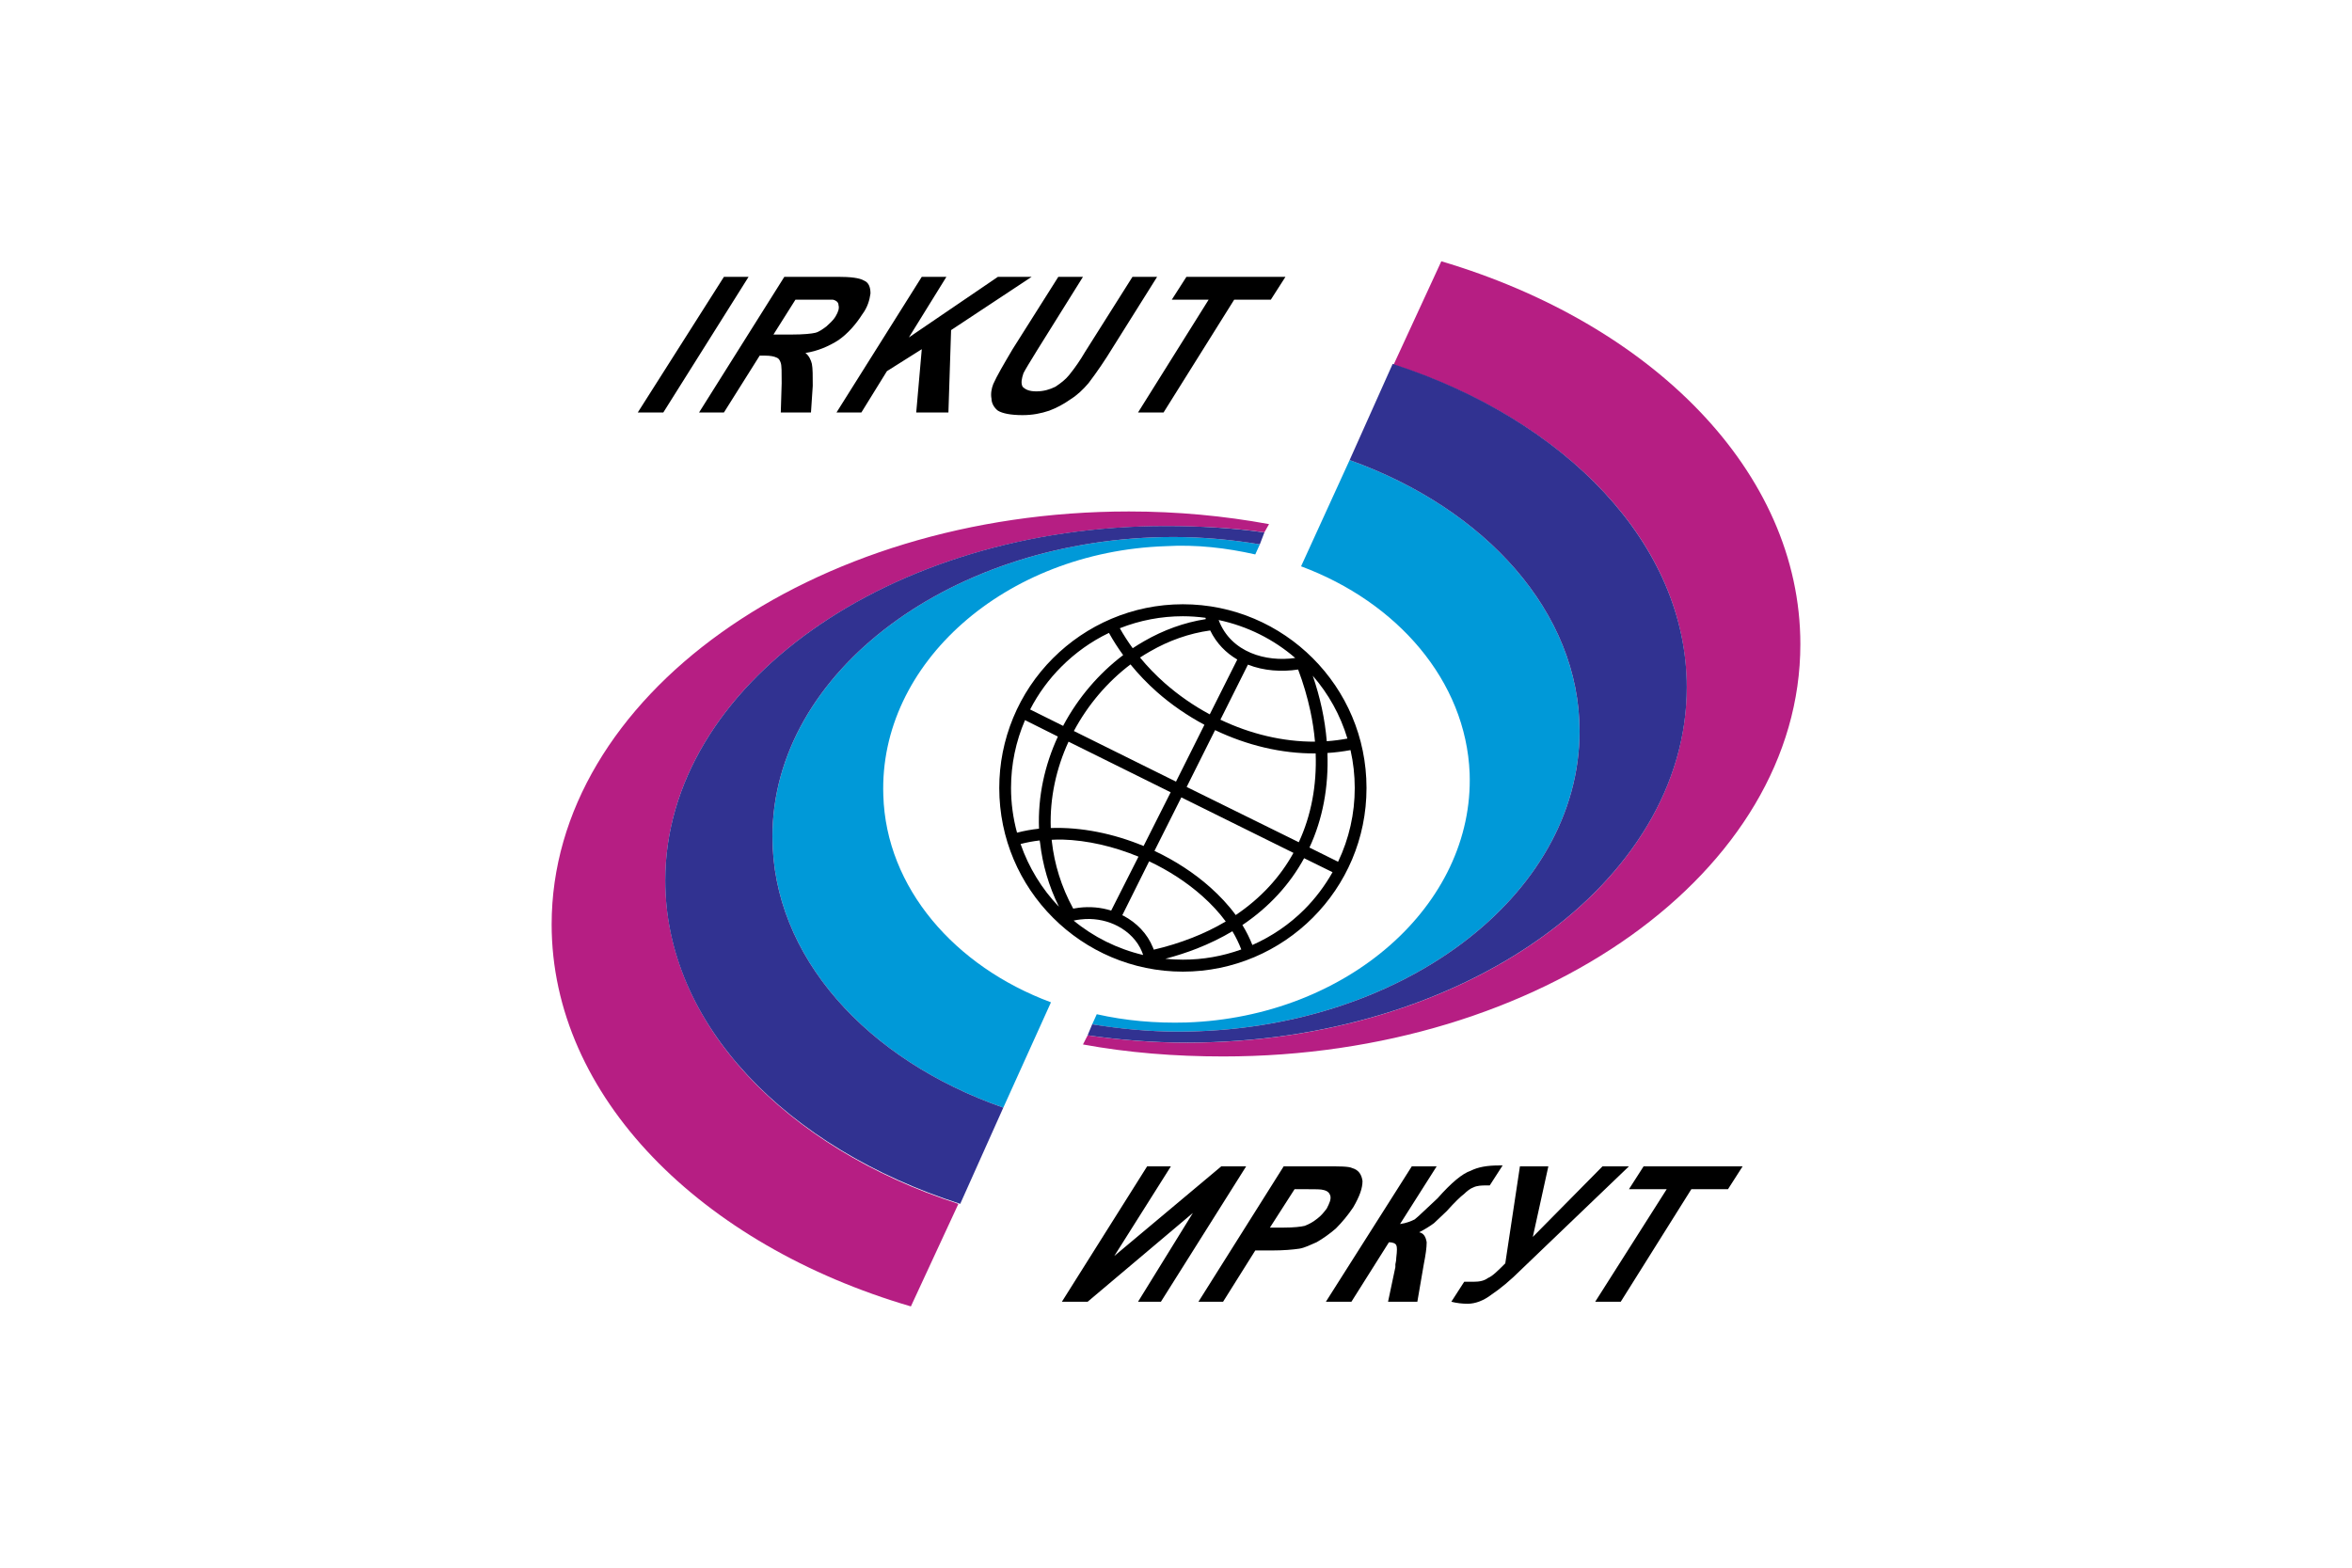 <svg width="480" height="320" viewBox="0 0 480 320" fill="none" xmlns="http://www.w3.org/2000/svg">
<path fill-rule="evenodd" clip-rule="evenodd" d="M294.148 53.334L284.406 74.45C319.743 85.856 344.219 111.124 344.219 140.289C344.219 180.301 298.454 212.835 242.175 212.835C235.26 212.835 228.515 212.272 221.966 211.34L221.014 213.197C230.172 214.881 239.746 215.647 249.652 215.645C314.528 215.645 367.42 177.869 367.42 131.499C367.42 96.165 336.965 66.047 294.148 53.334V53.334ZM230.393 104.401C165.52 104.401 112.58 142.317 112.58 188.684C112.58 223.835 143.08 254.139 185.896 266.667L195.593 245.732C160.252 234.324 135.78 208.879 135.78 179.711C135.78 139.888 181.592 107.392 237.87 107.392C244.788 107.392 251.49 107.729 258.034 108.661L258.986 106.985C249.822 105.301 240.302 104.403 230.393 104.401Z" fill="#B61E83"/>
<path fill-rule="evenodd" clip-rule="evenodd" d="M222.897 209.084L223.83 207.025C229.627 208.336 235.792 208.898 242.152 208.711C274.872 207.589 300.858 184.776 299.928 157.855C299.175 138.971 285.152 122.891 265.525 115.599L275.433 93.912C303.102 103.819 322.359 124.95 322.359 149.253C322.359 183.094 285.526 210.577 240.47 210.577C234.486 210.579 228.508 210.017 222.897 209.084ZM257.112 111.114L256.177 113.171C250.383 111.86 244.207 111.114 237.853 111.488C205.135 112.609 179.335 135.419 180.269 162.341C180.826 181.225 194.848 197.302 214.483 204.596L204.759 226.097C176.9 216.376 157.643 195.248 157.643 170.756C157.643 137.101 194.473 109.617 239.536 109.617C245.516 109.617 251.501 110.179 257.112 111.114Z" fill="#0099D8"/>
<path fill-rule="evenodd" clip-rule="evenodd" d="M221.957 211.328L222.897 209.082C228.692 210.017 234.485 210.577 240.471 210.577C285.527 210.577 322.36 183.094 322.36 149.253C322.36 124.949 303.103 103.82 275.434 93.912L284.219 74.277C319.56 85.685 344.241 111.112 344.241 140.278C344.241 180.288 298.432 212.821 242.154 212.821C235.236 212.823 228.507 212.26 221.957 211.328ZM258.042 108.682L257.11 111.113C251.498 110.177 245.514 109.617 239.534 109.617C194.472 109.617 157.64 137.1 157.64 170.755C157.64 195.247 176.898 216.376 204.757 226.096L195.967 245.73C160.444 234.322 135.764 209.083 135.764 179.729C135.764 139.905 181.574 107.373 237.849 107.373C244.77 107.373 251.5 107.749 258.042 108.682Z" fill="#313291"/>
<path fill-rule="evenodd" clip-rule="evenodd" d="M147.743 56.506L130.162 84.192H135.373L152.773 56.506H147.743ZM160.069 56.506L142.668 84.192H147.743L155.038 72.592H156.126C157.251 72.592 158.018 72.769 158.391 72.955C158.95 73.142 159.155 73.525 159.342 74.087C159.53 74.647 159.524 75.967 159.524 78.211L159.343 84.192H165.505L165.868 78.754C165.868 76.698 165.874 75.205 165.687 74.269C165.504 73.52 165.122 72.611 164.373 72.048C166.806 71.675 169.07 70.73 171.124 69.42C172.996 68.112 174.665 66.22 175.973 64.164C177.094 62.669 177.462 61.212 177.65 59.905C177.65 58.595 177.269 57.653 176.335 57.276C175.397 56.715 173.559 56.506 170.943 56.506H160.069ZM188.117 56.506L170.717 84.192H175.793L181.003 75.763L188.117 71.278L186.985 84.192H193.555L194.099 67.381L210.547 56.506H203.66L185.489 68.876L193.147 56.506H188.117ZM215.985 56.506L206.651 71.278C204.778 74.454 203.454 76.712 202.708 78.392C202.333 79.327 202.157 80.449 202.346 81.382C202.346 82.319 202.91 83.264 203.66 83.83C204.592 84.388 206.26 84.736 208.689 84.736C210.748 84.736 212.443 84.389 214.127 83.83C215.638 83.26 217.07 82.499 218.387 81.564C219.883 80.628 221.026 79.52 222.147 78.211C223.883 75.923 225.501 73.549 226.995 71.097L236.149 56.506H231.12L221.422 71.867C220.471 73.503 219.396 75.063 218.205 76.534C217.46 77.469 216.517 78.191 215.396 78.936C214.275 79.498 212.997 79.887 211.498 79.887C210.001 79.887 209.254 79.5 208.689 78.936C208.314 78.191 208.495 77.296 208.871 76.172C209.246 75.426 210.184 73.893 211.681 71.459L221.015 56.506H215.985ZM242.13 56.506L239.14 61.173H246.661L232.253 84.192H237.464L251.874 61.173H259.35L262.341 56.506H242.13ZM162.334 61.173H169.992C170.743 61.361 171.125 61.748 171.125 62.306C171.312 62.868 171.096 63.635 170.536 64.571C169.974 65.504 169.242 66.05 168.678 66.61C167.933 67.174 167.159 67.737 166.412 67.925C165.663 68.112 163.999 68.287 161.564 68.287H157.848L162.334 61.173ZM241.405 123.343C231.074 123.344 221.68 127.57 214.897 134.353C211.414 137.832 208.653 141.965 206.771 146.514C204.89 151.063 203.925 155.939 203.932 160.861C203.933 171.192 208.114 180.538 214.897 187.324C221.685 194.113 231.074 198.334 241.405 198.335C251.738 198.332 261.129 194.107 267.913 187.324C274.698 180.537 278.879 171.196 278.879 160.861V160.816C278.877 150.485 274.698 141.136 267.913 134.353C261.129 127.567 251.741 123.343 241.405 123.343H241.405ZM241.405 125.789C242.966 125.789 244.519 125.908 246.027 126.106C246.053 126.198 246.045 126.287 246.073 126.378C241.644 127.067 237.423 128.62 233.521 130.864C232.719 131.321 231.934 131.805 231.165 132.314C230.209 131.008 229.331 129.647 228.536 128.236C232.633 126.617 237 125.786 241.405 125.789H241.405ZM248.701 126.56C254.585 127.81 259.942 130.508 264.333 134.308C261.291 134.741 258.062 134.446 255.271 133.266C252.394 132.048 249.961 129.898 248.701 126.559V126.56ZM246.979 128.689C248.261 131.328 250.207 133.283 252.507 134.625L246.888 145.817C243.588 144.046 240.502 141.902 237.69 139.428C235.878 137.827 234.196 136.085 232.66 134.218C233.341 133.772 234.036 133.349 234.745 132.948C238.553 130.755 242.673 129.285 246.979 128.689ZM226.316 129.188C227.189 130.757 228.157 132.27 229.216 133.719C224.244 137.489 220.04 142.397 217.027 148.038C217.008 148.072 217.001 148.139 216.982 148.174L210.23 144.82C211.893 141.591 214.049 138.641 216.62 136.075C219.423 133.27 222.698 130.917 226.316 129.188ZM230.711 135.622C232.354 137.638 234.157 139.518 236.104 141.242C239.043 143.836 242.312 146.077 245.801 147.947L240.001 159.548L219.157 149.216C222.007 143.883 225.999 139.186 230.712 135.622H230.711ZM254.682 135.667C257.878 136.93 261.534 137.185 264.923 136.664C265.962 139.408 266.795 142.225 267.415 145.093C267.863 147.17 268.18 149.274 268.366 151.391C261.765 151.426 255.128 149.793 249.063 146.905L254.682 135.667ZM267.913 137.933C271.114 141.626 273.544 145.958 274.982 150.757C273.589 151.018 272.182 151.199 270.768 151.3C270.578 149.046 270.245 146.806 269.771 144.594C269.28 142.339 268.66 140.116 267.913 137.933ZM209.188 146.995L215.895 150.349C213.208 156.156 211.79 162.556 212.043 169.153C210.529 169.313 209.03 169.586 207.557 169.969C206.747 167.001 206.335 163.938 206.333 160.861V160.816C206.333 156.063 207.304 151.36 209.188 146.995ZM247.975 149.034C254.411 152.107 261.47 153.849 268.502 153.792C268.742 160.303 267.599 166.442 265.059 171.917L242.176 160.635L247.975 149.035V149.034ZM218.069 151.391L238.913 161.722L233.385 172.688C227.248 170.142 220.642 168.798 214.444 169.018C214.221 162.859 215.569 156.824 218.069 151.391ZM275.616 153.113C276.188 155.641 276.477 158.224 276.478 160.816V160.861C276.483 166.067 275.321 171.207 273.079 175.905L267.234 173.005C269.955 167.164 271.16 160.612 270.904 153.701C272.485 153.598 274.058 153.401 275.616 153.113ZM241.088 162.765L263.971 174.093C261.257 179.026 257.323 183.325 252.19 186.781C250.715 184.753 248.949 182.874 246.979 181.116C243.696 178.188 239.797 175.658 235.606 173.685L241.088 162.765ZM216.8 171.374C221.933 171.515 227.309 172.785 232.343 174.863L226.769 185.874C224.697 185.214 222.451 185.017 220.199 185.285C219.804 185.331 219.411 185.391 219.021 185.467C216.576 180.991 215.191 176.379 214.671 171.827C214.655 171.686 214.64 171.56 214.625 171.419C215.347 171.394 216.067 171.354 216.801 171.374L216.8 171.374ZM212.178 171.555C212.196 171.728 212.249 171.926 212.269 172.099C212.766 176.452 214.002 180.821 216.121 185.104C212.613 181.445 209.939 177.071 208.282 172.28C209.562 171.946 210.864 171.704 212.179 171.555H212.178ZM266.146 175.18L271.947 178.035C270.372 180.823 268.44 183.395 266.191 185.647C263.155 188.684 259.566 191.133 255.589 192.897C255.031 191.481 254.349 190.116 253.55 188.82C259.048 185.122 263.246 180.49 266.146 175.18ZM234.518 175.814C238.509 177.695 242.258 180.133 245.393 182.929C247.198 184.538 248.802 186.259 250.151 188.094C247.978 189.378 245.705 190.484 243.354 191.402C240.789 192.409 238.154 193.227 235.469 193.849C235.419 193.707 235.345 193.535 235.288 193.396C234.148 190.58 231.967 188.346 229.262 186.916C229.185 186.877 229.112 186.863 229.035 186.826L234.518 175.814ZM221.513 187.596C223.867 187.498 226.16 188.005 228.129 189.046C230.347 190.218 232.153 192.04 233.068 194.302C233.152 194.51 233.225 194.72 233.295 194.936C228.012 193.683 223.169 191.261 219.111 187.913C219.568 187.809 220.013 187.74 220.471 187.687C220.808 187.646 221.177 187.61 221.513 187.596ZM251.51 190.089C252.241 191.292 252.829 192.534 253.323 193.804C249.503 195.19 245.469 195.895 241.405 195.889C240.203 195.889 238.997 195.826 237.825 195.707C240.075 195.113 242.241 194.416 244.26 193.623C246.867 192.597 249.283 191.416 251.51 190.088V190.089ZM305.886 237.893C303.457 237.893 301.626 238.23 300.131 238.981C298.448 239.539 296.182 241.42 293.379 244.6C290.942 246.841 289.454 248.343 288.712 248.905C287.961 249.281 287.028 249.668 285.721 249.855L293.198 238.074H288.123L270.587 265.716H275.798L283.456 253.571C284.198 253.571 284.765 253.787 284.951 254.161C285.133 254.535 285.133 255.248 284.951 256.743C284.951 257.492 284.77 257.869 284.77 258.057V258.646L283.275 265.716H289.255L290.57 258.058C290.94 256.188 291.159 254.697 291.159 253.571C290.969 252.452 290.555 251.718 289.619 251.533C290.739 250.97 291.907 250.236 292.654 249.674C293.406 248.926 294.3 248.161 295.237 247.227C296.919 245.357 298.067 244.254 298.817 243.693C299.375 243.133 300.116 242.565 300.674 242.379C301.427 242.002 302.37 241.971 303.302 241.971H304.028L306.656 237.893H305.886ZM234.11 238.074L216.71 265.716H221.966L243.444 247.591L232.252 265.716H236.92L254.319 238.074H249.245L227.404 256.381L238.959 238.074H234.11ZM261.978 238.074L244.577 265.716H249.607L256.177 255.248H259.531C261.959 255.248 263.841 255.075 265.15 254.885C266.27 254.704 267.374 254.132 268.684 253.571C269.995 252.826 271.32 251.884 272.626 250.762C273.938 249.443 275.122 248.001 276.16 246.457C277.468 244.214 278.063 242.56 278.063 241.065C277.876 239.754 277.285 238.813 275.979 238.437C275.231 238.063 273.359 238.074 270.179 238.074H261.978ZM310.19 238.074L307.2 257.876C305.709 259.371 304.595 260.493 303.666 260.867C302.917 261.426 301.984 261.638 300.674 261.638H298.817L296.189 265.715C297.285 265.991 298.411 266.129 299.542 266.123C301.035 266.123 302.749 265.526 304.436 264.22C306.113 263.098 308.167 261.439 310.598 259.009L332.439 238.074H327.047L312.819 252.484L315.99 238.074H310.19ZM335.43 238.074L332.439 242.742H340.142L325.551 265.716H330.762L345.172 242.742H352.649L355.639 238.074H335.43ZM264.197 242.742H266.644C268.517 242.742 269.621 242.735 270.179 242.922C270.932 243.11 271.31 243.496 271.493 244.056C271.681 244.804 271.334 245.565 270.768 246.684C270.206 247.436 269.616 248.16 268.865 248.723C267.931 249.469 267.22 249.844 266.282 250.219C265.536 250.406 264.038 250.581 261.978 250.581H259.168L264.197 242.742Z" fill="black"/>
</svg>
